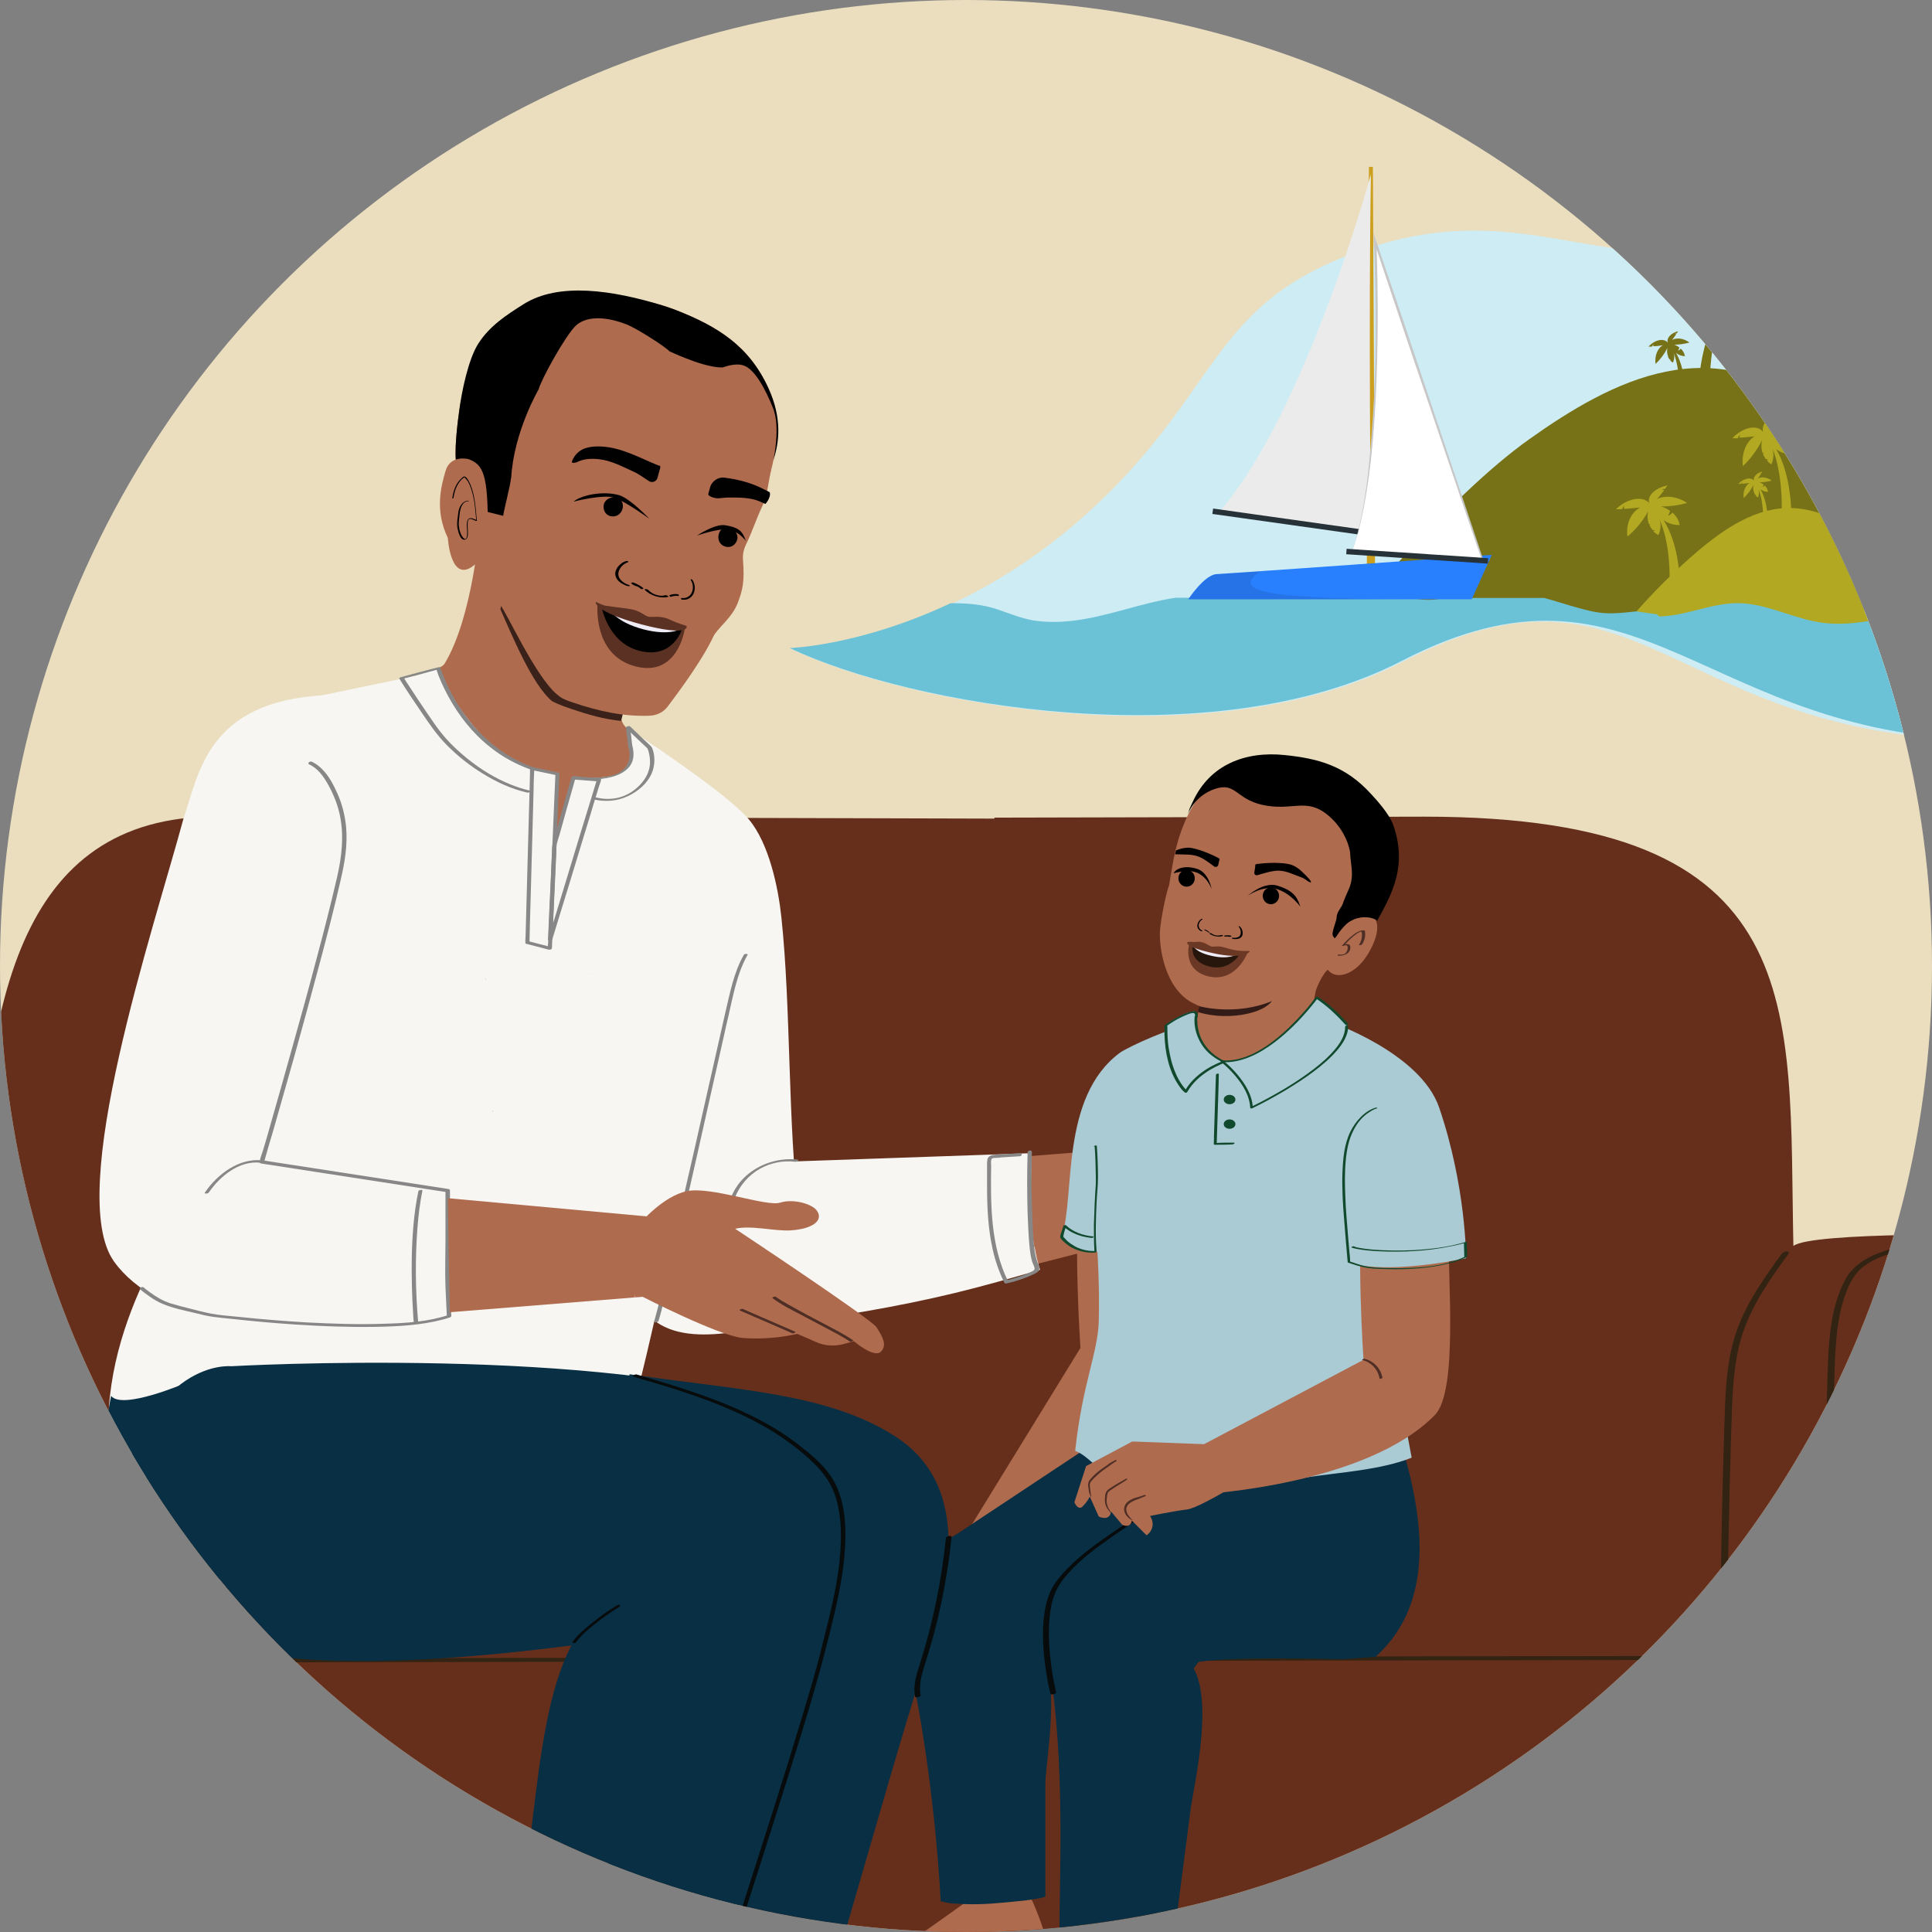 <?xml version="1.0" encoding="UTF-8"?>
<svg id="Layer_15" xmlns="http://www.w3.org/2000/svg" xmlns:xlink="http://www.w3.org/1999/xlink" version="1.1" viewBox="0 0 991 991">
  <rect x="0" y="0" width="991" height="991" fill="#808080" stroke="none"/>
  <!-- Generator: Adobe Illustrator 29.0.0, SVG Export Plug-In . SVG Version: 2.1.0 Build 186)  -->
  <defs>
    <style>
      .st0 {
        fill: none;
      }

      .st1 {
        fill: #26160c;
      }

      .st2 {
        fill: #010101;
      }

      .st3 {
        opacity: .1;
      }

      .st3, .st4 {
        isolation: isolate;
      }

      .st5 {
        fill: #331c17;
      }

      .st4 {
        opacity: .2;
      }

      .st6 {
        fill: #aacad4;
      }

      .st7 {
        fill: #eadebe;
      }

      .st8 {
        fill: #070b0c;
      }

      .st9 {
        fill: #ebebeb;
      }

      .st10 {
        fill: #5a3122;
      }

      .st11 {
        fill: #263238;
      }

      .st12 {
        fill: #6bc2d6;
      }

      .st13 {
        fill: #f0ecf6;
      }

      .st14 {
        fill: #662f1c;
      }

      .st15 {
        fill: #c7c7c7;
      }

      .st16 {
        fill: #777217;
      }

      .st17 {
        fill: #ceecf4;
      }

      .st18 {
        fill: #874d3e;
      }

      .st19 {
        fill: #6b3825;
      }

      .st20 {
        fill: #fff;
      }

      .st21 {
        fill: #082f43;
      }

      .st22 {
        fill: #868786;
      }

      .st23 {
        fill: #3b4c0e;
      }

      .st24 {
        fill: #745145;
      }

      .st25 {
        fill: #2980ff;
      }

      .st26 {
        fill: #ffc727;
      }

      .st27 {
        fill: #322312;
      }

      .st28 {
        fill: #b2a822;
      }

      .st29 {
        fill: #513834;
      }

      .st30 {
        fill: #3a221a;
      }

      .st31 {
        fill: #f8f6f2;
      }

      .st32 {
        fill: #825639;
      }

      .st33 {
        fill: #11492d;
      }

      .st34 {
        clip-path: url(#clippath);
      }

      .st35 {
        fill: #4163ae;
      }

      .st36 {
        fill: #af6b4e;
      }

      .st37 {
        fill: #4f2e25;
      }
    </style>
    <clipPath id="clippath">
      <circle class="st0" cx="495.5" cy="495.5" r="495.5"/>
    </clipPath>
  </defs>
  <g class="st34">
    <g>
      <polyline class="st7" points="1236 1160.1 1236 -19.4 -301.4 -19.4 -301.4 1160.1"/>
      <path class="st36" d="M246.1,269.7s-3.5,46.8-18.1,70.8c-2.4,3.9-26,9.7-26,9.7l4.5,8c3.9,6.9,53.8,115.3,60.3,119.9,32.4,22.6,41-63.8,62.2-82.1l-4.7-20.3s-5.9-3.2-5.8-8.5,14.8-43.7,14.8-43.7"/>
      <path class="st32" d="M239.5,287.5c0,.1,0,.2,0,.3,0-.1,0-.2,0-.3Z"/>
      <path class="st36" d="M290.6,356.8l30.8,6.1,16.1.2c1.5.4,12-13.7,13.5-15.4,4.8-5.4,10.3-13.7,13.9-19.9,3.9-6.7,10.6-10.6,13.7-19,2.3-6.1,3.4-10.6,2.5-21.7-.2-2.8.4-5.5,1.7-8.1,2.8-5.6,4.9-12.4,8.5-20,.3-.6,1.7-3.4,1.6-4.2,0,0,7.1-33.4,4-46.7-3.2-13.3-8.6-20.3-16.8-24.6-8.2-4.3-34.3-8.9-34.3-8.9l-34.3-13.6-33.8,7.7-24.1,33-8,43.1-4.6,39.2"/>
      <path class="st30" d="M307.8,353.6c-.3.1-15.9-5.8-16.2-5.9l-7.4-5.9s0,0,0,0c-.8.1-1.7,0-2.6-.6-4.8-3-8.6-7-12.2-11.4-3.2-3.9-5.5-14-9.5-17.2-1.9-1.5-1-2-2.5-3.8,0,.5-.7,3.3-.7,3.8,5.6,12.5,16.2,38.5,26.4,47,.8.4,3.2,1.8,10.1,4.1,9,3,16.1,5.1,25.4,6.1,1.7-6.5,3.1-14.2,4.8-20.7-3.3-.9-4.9,1-15.6,4.7h0Z"/>
      <path class="st2" d="M318.1,256.1c-1.7-1.5-4.2-1.2-5.8-.4-.4.2-1.4.7-2.1,1.9-.9,1.5-.7,3.5,0,4.9,1,1.9,3.2,2.7,5.2,2.3,2.7-.5,4.2-3.2,4.1-5.4,0-.4-.1-2.1-1.5-3.4"/>
      <path class="st2" d="M372.2,270.5c2.2-.5,4.3,1,5.2,2.4.2.3.8,1.3.9,2.7,0,1.8-1.1,3.5-2.4,4.3-1.8,1.1-4.1.8-5.7-.5-2.1-1.7-2.1-4.8-1-6.7.2-.4,1.1-1.8,2.9-2.2"/>
      <path class="st2" d="M357.7,274.6s9-6,14.2-5.2c7.6,1.2,9.1,3.5,10.7,8.1,0,0-3.8-5.3-9.3-5.9-5.2-.6-15.7,3.1-15.7,3.1h0Z"/>
      <path class="st2" d="M333.1,266.1s-9.8-10.4-15.5-12.1c-8.4-2.4-19.6,0-23.4,3.3,0,0,15.1-3.9,20.9-2,5.6,1.8,18,10.8,18,10.8h0Z"/>
      <path class="st2" d="M338.2,238.7c1,.8.3,1.6-.2,3.6-.2.6-.4,1.6-.7,2.7-.5,1.9-2.7,2.9-4.4,1.8-3-1.9-5.6-3.9-7.8-4.8-5.9-2.7-11.8-5.9-18.3-6.5-3.1-.3-5.9-.2-8.8.7-.9.3-3.6,1.8-4.6,1-.4-.4,1-2.6,1.1-2.8,2.9-4.5,7.6-5.5,13.1-5.4,11.1.3,20.2,5.8,30.5,9.9"/>
      <path class="st2" d="M394.7,252.4s-3-1.5-3-1.5c-6.4-3.3-13.1-5-20.1-5.9-3.5-.4-6.8,2-7.5,5.5,0,0,0,0,0,0-.1.7-1,2.7-.7,3.4,0,.1.2.2.3.3,1.2.9,2.8,1.3,4.3,1.4,1.9,0,3.7-.4,5.6-.4,5.4,0,11.1-.1,16.1,2,.4.2,2.5,1.1,2.9,1.3,2.2-2.4,2.8-5.4,2.1-6h0Z"/>
      <g>
        <path class="st2" d="M341,305.4c-2.8.7-6.5-.6-8.5-2.8-.5-.5-2.4-.6-1.7,0,2.7,2.9,8.1,4.5,11.7,3.6.4,0,.4-.4,0-.6-.4-.2-1-.4-1.4-.3"/>
        <path class="st2" d="M329.9,301.6c-1.5-1.2-3.2-2.1-5-2.8-.3,0-.6,0-.9,0-.2.1-.3.3-.1.5.7.7,1.8,1.2,2.8,1.5.3,0,.8.1,1-.1.2-.2,0-.5-.3-.5-.8-.2-1.6-.6-2.2-1.2-.3.2-.7.3-1,.5,1.6.6,3.2,1.4,4.5,2.5.3.2.7.2,1,.1.2,0,.5-.3.2-.5"/>
        <path class="st2" d="M322.5,300c-2.1-.6-4.4-2.2-5.1-4.2-1-2.9,1.5-6.4,4.7-7.4.3-.1.2-.4,0-.5-.4-.2-.9-.2-1.2,0-2.7.8-5.1,3.6-5.3,6-.2,2.3,1.4,4.4,3.9,5.7.7.4,1.5.7,2.3,1,.3,0,.9.1,1.2,0s0-.4-.3-.5"/>
        <path class="st2" d="M345.3,305.3c0-.3.2-.4.4-.4.6.2,1.2.1,1.8-.1.1.3.3.6.4.9-1.2-.2-2.5,0-3.7.4-.2,0-.5,0-.7-.3-.1-.2-.2-.5,0-.6"/>
        <path class="st2" d="M343.6,305.2c1.4-.5,2.8-.6,4.1-.4.2,0,.4.2.5.4,0,.2,0,.4-.1.5"/>
        <path class="st2" d="M349.7,306.7c1.4.3,3.3-.2,4.5-1.7,1.7-2.2,1.5-5.5.1-7.5-.1-.2,0-.4.2-.4.3,0,.5.2.7.4,1.2,1.8,1.6,4.3.7,6.6-.8,2.1-2.5,3.3-4.4,3.5-.5,0-1.1,0-1.6,0-.2,0-.6-.2-.6-.5,0-.3.2-.4.4-.3"/>
      </g>
      <path class="st10" d="M330.8,317.9c-9.4-2.5-24.3-7.5-24.3-7.5,0,0-2.4,25.7,19.4,31.4,21.8,5.7,25.3-19,25.3-19,0,0-11-2.3-20.4-4.8h0Z"/>
      <path class="st2" d="M330.9,317.9c-4.5-1.2-22.3-6.6-22.3-6.6,0,0,3.1,18.3,19.3,22.5,17.5,4.6,22.1-11.5,22.1-11.5l-19.1-4.4h0Z"/>
      <path class="st13" d="M330.9,318.6c-4.5-1.2-17.9-5.5-17.9-5.5,0,0,3.6,6.2,17,9.7,13.4,3.5,18.9-.1,18.9-.1l-18-4.1h0Z"/>
      <path class="st10" d="M352.2,321.1c-.4-.2-1.2-.4-3.3-1.1-3.5-1.2-4.4-1.9-6.9-2.8-4.3-1.5-7.6-.4-9.5-.9-1.9-.5-4.2-3-8.8-3.8-2.6-.5-9.3-1.2-13-1.8-2.2-.4-4.5-1.9-5-1.9s-.7,5.1,23.4,11.5c24.1,6.3,23.5,1.2,23,.9Z"/>
      <path class="st36" d="M262.1,245.3c-.2,3.3-3.6,16.1-4,19.3l-16.8-4.2c-2.5-12.2-5.7-17.9-6.9-21.3-1.9-5.3.4-23.3,1.2-28.8,1.2-9.3,7-20.3,12.3-28.4,5.8-8.9,11.6-13.7,20.5-19.3,18.1-11.4,46-13.8,71.2-6,2.4.7,4.8,1.6,7,2.4,21.5,8.4,37.6,18.4,47.5,40,7.2,15.6,5,28,.3,47.1,3.6-18.4,1-34.5.8-35.1-3.3-13.8-10.2-19.2-15.5-21.2-4.6-1.8-8.5-1.4-9.2-1.3-5.7,0-13.4-2.6-18.9-4.8-4.1-1.6-7.3-3.1-8.2-3.5-2.4-2.6-6.4-5.1-11.5-7.1-11.8-4.6-30.1-6.6-35-2.2-5.4,5-19.5,23.9-20.6,28.8,0,0-12.8,21.8-14.1,45.6h0Z"/>
      <path class="st36" d="M336.1,354.7c-.2,0-.4-.2-.5-.4-2.7-2.9-2.7-4.2-4.2-5-.4-.2-.5-.4-1.6-.8-4.4-1.7-7.1-2.9-21.3,1.9-.3.1-15.9-5.8-16.2-5.9l-7.4-5.9c-1.2-1.2-26-34.9-26-34.9-.3-1-4.4-8.6-4.4-9.5,0,0-.2-.1-.3-.2,0,0-.1,0-.2-.1,0,0,0,.1,0,.2-.1.3-.2.7-.3,1.1-.3,1.6,2.7-8.5,2.8-6.9.2,2.5,0,5.7,0,8.1,0,.9-.1,12.9,0,13.8,3,3.1,17.9,36.5,29.2,46,.8.4,1.4,2,8.3,4.2,12.9,4.3,25.6,7.3,39.5,6.7,3.6-.2,6.9-1.9,9-4.7,6-8,19.4-25.9,24.7-38.8-5.5,6.9-17,21.7-25,31.7-.2.3-5.3-.6-5.8-.6"/>
      <path d="M262.1,245.3c-.2,3.3-3.6,16.1-4,19.3l-16.8-4.2c-2.5-12.2-5.7-17.9-6.9-21.3-1.9-5.3.4-23.3,1.2-28.8,1.2-9.3,4.6-26.2,9.9-34.3,5.8-8.9,14.2-14.4,23.1-20,18.1-11.4,45.8-7.1,71,.6,2.4.7,4.8,1.6,7,2.4,21.5,8.4,37.6,18.4,47.5,40,7.2,15.6,5.6,28,2.6,37,3.6-18.4.1-25.7,0-26.2-4.3-10.9-9.6-20.1-14.9-22.2-4.6-1.8-10.5.8-11.3.9-5.7,0-13.4-2.6-18.9-4.8-4.1-1.6-7.3-3.1-8.2-3.5-2.4-2.6-16.9-11.8-22-13.8-11.8-4.6-21-3.9-25.9.5-5.4,5-18,27.9-19.2,32.8,0,0-12.8,21.8-14.1,45.6h0Z"/>
      <path class="st36" d="M243.9,289.3c-12.8,11.4-14.2-13.4-14.2-13.4-6.7-13.9-3.6-26.2-1.1-34.5s11.7-5.9,11.7-5.9c7.6,2.8,10.1,7.9,9.9,36"/>
      <path class="st2" d="M240.3,256.8c-2.8.1-4.3,2.4-5,4.9-.2.9-.3,1.8-.4,2.7-.3,2.1-.6,4-.3,6.1.2,1.5,1.5,7.4,4.2,6.2,1.8-.8,1.1-4.6,1.1-6.1,0-1.2-.2-3.1.5-4.1.7-.9,2.8.3,3.7.7.1,0,.6,0,.5-.2-.4-4.3-.7-8.6-1.6-12.9-.6-2.5-1.3-5.1-2.6-7.4-.4-.7-1.1-1.9-1.9-2.2-.6-.3-1.1.2-1.5.6-3.1,2.6-4.5,6.6-5,10.5,0,.1.6,0,.6-.1.5-3.6,1.7-7.1,4.3-9.7.1-.1,1.5-1.1,1.5-1.2,0,0-.4,0-.4.1,0,0,.2.1.2.1.7.8,1.4,1.4,1.9,2.3,1.2,2.1,1.9,4.6,2.5,6.9,1,4.3,1.3,8.7,1.7,13.1l.5-.2c-1.2-.4-3.2-1.7-4.4-.8-1.4,1.2-.9,4.5-.8,6.1,0,1.1.1,2.5-.3,3.6-.6,1.7-2.1-.3-2.5-1.1-1-1.8-1.4-3.9-1.5-5.9,0-1.6.3-3.1.4-4.7.3-2.7,1.1-6.9,4.5-7,.2,0,.6-.3.2-.2h0Z"/>
      <path class="st14" d="M1116.9,852.7l-1.3-.5-2.3-93.4c-3.5-70.5-22.5-121.7-63.1-125.6-27.6,0-121-1.3-130.3,5.9-2.6-122.5,10.7-220.2-189.3-220.2l-220.5.5c-2.4,54.1-8.8,107.9-16.7,161.4-10,67.1,9.6,133.8-.7,200.9-5.1,33.7,39.2,67.7,34.9,101.5-4.4,34.5-8.9,68.9-13.3,103.4-6.6,52.4-13,104.9-18.5,157.5h629.5v-109.2c15.7-5.1,26.6-22.1,26.7-41.5v-77.9c0-29.9-12.7-49.3-35.1-62.8h0Z"/>
      <path class="st14" d="M582.4,1144.1c.6-15.3,1.2-30.7,1.7-46.1,1.1-35.3,9.6-70.6,9.6-106l-8.2-571.9-474.5-1.3c-102.7,0-119.8,97.7-122.4,220.2-9.3-7.2-102.7-5.9-130.3-5.9-40.6,4-59.6,55.1-63.1,125.6l-2.4,93.4-1.3.5c-22.4,13.5-35,32.9-35.1,62.8v77.9c0,19.4,11,36.3,26.6,41.4v109.2h799.4Z"/>
      <path class="st36" d="M554.2,609.1c-3.9,24.8,0,82.3,0,82.3l-56.2,91.4,9.3,20.8s48.6-48.2,83.4-83.9c11.9-12.2,6.7-68.5,6.9-99.1-13.8-5.3-28.9-10.6-43.4-11.5h0Z"/>
      <path class="st36" d="M607.5,642.7l4.1-1s41.1,12.9,53.9,12.1c9.2-.9,18.5-3.2,27.4-6.8l10.5,2.6c4.8,1.2,10.1.5,14.9-1.9l3.7-1.9s11.9,7,14.7,3c2.8-4.1-.9-8-4.4-11.9-3.5-3.8-80-37.4-80-37.4,7.4-3.3,20.6-2.2,28.3-4.1,11.8-2.9,15.8-8.5,11-12.5-3-2.5-12.5-3.9-18.9-.5-6.5,3.3-36.4-2.4-48.1,2.3-11.7,4.7-20.8,20.4-20.8,20.4-6,3.3-3.3,1.6-3.3,1.6l7.1,36.2h0Z"/>
      <polygon class="st36" points="505.5 594.8 610.6 586.5 608.5 628.7 516.4 652.3 505.5 594.8"/>
      <path class="st36" d="M352,563.8l6-7.1c-5.6,3.2-16.9,4.3-17,4.2-.2-.3-2.1-3-2.2-3-19.9,11.9-40.9,33.8-33.2,58.2,9.4,16.4,23.6,21.4,56.4,7.7,2.5-1,28.4-14.5,35.1-18.9-5.3-17.6-37.9-24.2-45.2-41.1h0Z"/>
      <path class="st36" d="M345.4,453.7c-11-.9-12.9,16.1-23.9,15.5-7.6-.4-15.1-.7-22.7-.5-3.4.1-6.8.6-10.1,1.2,0,.7,0,1.4,0,2.1,1.3,27,5.2,36,8.9,62.8,2.4,17.7,1.6,35.8,5.5,53.3,2,8.9,5.2,17.5,10.5,25.1,6.3,9.1,14.8,11.6,25.6,12.4,3,.2,26.2-50.4,25.1-56-6.7-35.3-16.1-94.1-18.8-115.9h0Z"/>
      <path class="st37" d="M362.5,559.8c-6.6,2.3-12.8,5.5-18.1,10-3.9,3.3-7.1,7.3-9.8,11.7-1.2,2-2.3,4.1-3.4,6.2-.4.7,1.1.8,1.4.2,1.9-3.8,3.9-7.5,6.5-10.8,3.4-4.4,7.6-8.1,12.4-11,3.6-2.2,7.4-3.9,11.3-5.3.9-.3.6-1.3-.3-1h0Z"/>
      <path class="st27" d="M-209.2,853.2c11.5,0,23.1,0,34.6,0,31.1,0,62.2-.1,93.3-.2,46.3,0,92.6-.2,138.9-.2,56.1,0,112.2-.2,168.3-.3,61.9-.1,123.7-.2,185.6-.3,62-.1,124-.2,186.1-.3,58.2-.1,116.4-.2,174.7-.3,48.9,0,97.7-.2,146.6-.3,35.4,0,70.8-.1,106.2-.2,16.7,0,33.3,0,50,0h2.2c1.3,0,3.7-2,1.3-2-11.5,0-23.1,0-34.6,0l-93.3.2c-46.3,0-92.6.2-138.9.2-56.1,0-112.2.2-168.3.3-61.9.1-123.7.2-185.6.3-62,.1-124,.2-186,.3-58.2.1-116.4.2-174.7.3l-146.6.3-106.2.2c-16.6,0-33.3,0-50,0h-2.2c-1.3,0-3.7,2-1.3,2h0Z"/>
      <path class="st27" d="M1000.9,637.4c-12.4-.5-25.4.8-37.1,5.3-5.3,2-10.5,5-14.3,9.3-2.1,2.4-3.5,5.2-4.8,8.1-1.6,3.6-2.8,7.3-3.8,11.2-2.7,11.2-3.1,22.8-3.5,34.3,0,3.5-.2,7-.3,10.6-.2,6.8-.4,13.6-.6,20.4-.2,8.7-.5,17.4-.7,26.1-.3,9.3-.5,18.6-.8,28-.2,8.6-.5,17.2-.7,25.8-.2,6.6-.4,13.2-.5,19.8,0,3.3-.2,6.5-.3,9.8,0,.2,0,.3,0,.4,0,1.6,3.5,1,3.5-.4,0-2.2.1-4.4.2-6.6l.5-17.4c.2-8.1.5-16.2.7-24.3.2-9.2.5-18.3.8-27.5.2-8.9.5-17.8.7-26.7.2-7.4.4-14.8.6-22.2.1-4.7.3-9.3.4-14,.2-6.7.4-13.4,1-20,.7-7.9,1.9-15.8,4.6-23.3,2.1-5.9,4.9-11.3,10.1-15,4.7-3.4,10.3-5.4,15.9-6.8,6.1-1.5,12.4-2.2,18.7-2.5,2.8-.1,5.6-.1,8.3,0,.8,0,1.9-.2,2.3-1s-.3-1.2-1-1.2h0Z"/>
      <path class="st27" d="M735.6,642.5c-9.3,13-18.8,26.2-23.8,41.6-4.9,15-5.1,31.1-5.7,46.7-.4,12-.7,23.9-1,35.9-.3,13.6-.6,27.2-.8,40.8-.2,11.9-.4,23.8-.7,35.7,0,1.2,0,2.4,0,3.6,0,.6,3.5.1,3.5-.9.2-11.4.5-22.8.7-34.2.3-13.5.5-27,.8-40.5.3-12.4.6-24.7,1-37.1.5-14.9.6-30.1,4.1-44.7,3.9-15.8,12.7-29.5,22-42.6,1.2-1.6,2.3-3.2,3.5-4.8.4-.5-1.3-.4-1.4-.4-.7.1-1.6.4-2,1h0Z"/>
      <path class="st29" d="M570.4,736.2c0,0-.1,0-.2,0v-.5c0,.1.1.3.2.4Z"/>
      <path class="st21" d="M628.8,802l-6.4-92.9-59.6,16.1,1.5,75.1c21.5.2,43,1.1,64.4,1.7h0Z"/>
      <path class="st21" d="M567.9,735.8l-79.5,52.7c16.8,1.6,31.9,21.4,36.6,31.1,5.3,10.8,4.8,20.5,7.5,31l101.1-8.2c-10.5-19-55-87.8-65.7-106.6h0Z"/>
      <path class="st21" d="M617.1,810.5c20.8-.2,41.6-.7,62.4-.2,11.3.3,22.4,1.5,33.5,3l5.6-32.7c2.5-17,2.6-34.3.3-51.3l-2.7-20.3-117.6,2.9,17.6,61.2.8,37.3h0Z"/>
      <path class="st21" d="M705.6,849.8c32.6-29.1,22.9-76.2,13.6-107.8-5.6-19.1-66.7,33.6-76.8,16.4l-62.4,38.1-9.5,7.5c.7,2.5-15.4,1.1-14.6,3.6,2.4,7.9-1.7,18.7,5.9,15.6,13.5-5.5,34.4,10.3,39.7,16.7,12.2,14.7,7.7,3.1,9.5,13.7,7.2-4.4,77.2-2.5,77.2-2.5l17.5-1.2h0Z"/>
      <path class="st29" d="M596.4,631.9c0,0,0,.2.2.2.2-.2.3-.3.5-.5-.2,0-.4.2-.6.3Z"/>
      <path class="st36" d="M584.2,976.8c.3,3.8-1.5,14.2,5.7,29.9,1.5,3.4,4.7,12.2.3,14.7-7.7,4.4-18.3,2.4-22,3-7.9,1.3-14.4,1.2-21.9,3.1-7.6,1.9-9.1,2.3-17.8,2.6-1.2,0-2.5,0-3.6-.4-.8-.3-1.4-.7-2.1-1-2.7-1-5.5.2-8.4,0-1.3-.2-2.5-.6-3.7-.9-3.2-.9-6.7-1.3-10-1.9s-6.8-1.4-9.4-3.2c-2.6-1.7-4-4.5-2.4-6.3,2.4-2.8,6.5-1,10.5-1.3,3.9-.2,5.3-.7,8.6-1.8,8.4-3,9.6-3.6,16.8-5.9,5.5-1.8,20.5-9.7,27.9-13.9l.9-16.6"/>
      <path class="st36" d="M528.9,973.9c2,3.7,7.4,17.5,7.5,21.5.2,5.2.7,7.4-4.7,9.7-4.6,2-18.4.2-23.8.6-7.1.5-16.5,2.9-23.6,3.3-6.1.4-25.3,1.2-31,2.6-8.9,2.2-14.8,1.8-19.2,1.1-1.2-.2-1.9,0-2.6-.7-1.8-1.6-2.1-3.5.5-5.2,3.4-2.2,8.6-.2,11.6-2.7.5-.5,1-.9,1.7-1.3,1.3-.7,3-.7,4.7-.9,8.1-.8,6.8-3.4,16.9-6.6,3-.9,29.9-21,32.6-22.3l1.3-8.8,28.8,4.8-.6,4.9h0Z"/>
      <path class="st29" d="M566.7,651c0,0,0,.2.2.2.2-.2.3-.4.5-.5-.2,0-.4.2-.7.3h0Z"/>
      <path class="st36" d="M617.4,525.5c1.8,0,2.7,0,4.4,0,7.3-.2,14.8-.5,22-1.5,11.1-1.5,20.4-7.4,29.8-12.9-.6,6.9-.5,15.4,1.8,20.3l-.4,2c-17,23-27,36.2-77.2,17.6l18.6-24.9,1-.6h0Z"/>
      <path class="st36" d="M599.7,453.9c.5-3.1,1.1-6.8,1.9-11.1.2-1.3.5-2.5.7-3.7.2-.6.3-1.2.4-1.9,4.9-21.1,14.1-30.9,14.1-30.9,11.7-12.3,29.1-17.4,45.6-13.5,19.5,4.3,34.9,19.7,41.7,33.5,3.4,6.8,4.2,14.7,2.2,22.1-1.7,6.3-6.8,11.5-9.8,18,6.9,1,13.1,4.8,8.2,17-6.9,16.7-19.2,19.9-23.5,14.1-1.3,0-5.3,7.2-6.3,10.8,0,.3-3.8,19.4-3.8,19.7-10.3,4.5-28.8,2.5-40.3,2.9-7.2.3-11.2-.7-18.3-1.3-1.7-.1,3-5.8,1.3-6l1.5-7.6c-.5-.1-.9-.2-3-1.3-15-7.2-17.9-29.4-17.3-37.5.6-6.9,3.2-19.5,4.8-23.4h0Z"/>
      <path class="st5" d="M615.1,516.1s18.4,5.2,37.3-2.6c0,0-3.1,5.2-15.9,7.1s-22-1.5-22-1.5l.6-3h0Z"/>
      <ellipse cx="608.9" cy="450.1" rx="4.2" ry="4.3" transform="translate(-19.3 27.4) rotate(-2.5)"/>
      <path d="M604.7,445.6c2.2-.9,5.1-1.2,9.1,0,6.3,1.8,7.7,10.5,7.7,10.5,0,0-2.2-6.9-8.5-8.8-3-1-8.4-.1-11,.6.2-.6,1.3-1.7,2.6-2.3h0Z"/>
      <path class="st37" d="M698.7,484.4c1.1-1.8,1.8-4,1.5-6.1,0-.5,0-1-.6-1.1-1.9-.1-3.9,1.1-5.3,2.2-2.2,1.6-4.1,3.6-5.9,5.6-.3.4,1,.1,1.1,0,.1,0,0,0,0,0,.1,0,.2,0,.3-.1.3,0,.6,0,.9,0,.7.4.7,1.4.5,2-.1.7-.5,1.5-1,2-.8.8-1.9.8-3,.7-.3,0-.8,0-1,.3-.2.2-.2.3,0,.3,2.6.2,6-.7,6.4-3.6.2-1,0-2.1-1.2-2.3-.9-.2-2,.1-2.9.5h1.1c1.5-1.7,3.1-3.3,4.9-4.8,1-.8,2-1.5,3.1-2,0,0,.4-.1.3-.1,0,0,.3,0,.2,0,.2,0,0,0,.2,0,.2,0-.1,0,.1,0,0,0,0,0,0,0,0,.1,0-.2,0,0,0,.2,0,.4.1.5.4,2.2-.3,4.4-1.4,6.3-.1.2.5.1.6.1.3,0,.7-.1.8-.4h0Z"/>
      <ellipse cx="652.2" cy="459" rx="4.2" ry="4.3" transform="translate(-19.7 29.4) rotate(-2.5)"/>
      <path d="M640,459.5s7.9-7.2,14.9-5.3c9.8,2.8,10.8,7.3,12.1,10.9,0,0-5-7.2-12.6-9.2-7-1.8-14.4,3.6-14.4,3.6h0Z"/>
      <path d="M643.9,443.5c0-.2.6-.1.6-.3,9.2-1.2,15.9-.4,18.2.5,1.8.7,3.5,1.8,5,3.3,0,0,4.3,3.9,4.7,5.2.4,1.4-2.8-1.1-2.8-1.1-.7-.4-1.2-.8-1.9-1-4-1.4-7.8-3.5-12.1-3.5-3.1,0-7.2,1.3-10.6,2.3-.9.3-1.8-.5-1.6-1.4.2-1.4.5-2.7.5-4.1h0Z"/>
      <path d="M625.2,440.2c-7.3-3.8-13.2-5.3-15.4-5.4-1.7,0-3.5.3-5.2.9,0,0-.6.2-1.4.5-.1.7-.3,1.3-.5,2,.3,0,.6,0,.9,0,3.8.2,7.6-.2,11.2,1.2,2.5.9,5.4,3.1,7.9,5,.8.6,2,.2,2.2-.8.2-1,.4-1.9.7-2.9,0-.1-.4-.3-.4-.4h0Z"/>
      <path d="M685,480.9c0-.1.4-.5.5-.6,1.4-2.3,4.6-6.4,7-7.7,1.1-.6,2.4-1.3,3.7-1.6,1.3-.3,2.7-.6,4-.5,1.9,0,3.7.3,5.4,1.2.3.2.5.4.8.6,7.8-14.1,15.5-28.2,8.3-49-2.1-6-9.2-13.6-11.4-16-13.2-14.5-26.9-18.2-44.3-20-20.2-2.1-38.5,4.9-47.2,24-2.1,4.6-1.2,2.2-2.5,6.4,0,0,3-9.3,13.8-13,10.7-3.7,10.7,5,24.2,8.1,15.6,3.5,22.5-3.9,33.7,5.2,10.2,8.4,11.5,19.1,11.5,19.1.3,7.2,2.5,12.4-1,19.8-.8,1.8-1.6,3.6-2.3,5.4-.8,3.4-3.5,4.9-3.6,8.4,0,1.7-3,8.2-1.8,9.5,1.3,1.4-.4,1,1.4.8h0Z"/>
      <g>
        <path d="M621.4,478.8c1.2,1,3.4,1.4,5,.8.4-.1,1.3.3.8.5-2.1.7-5.2.1-6.8-1.2-.2-.1,0-.3.2-.3.2,0,.6,0,.8.2"/>
        <path d="M628,479.9c1-.2,2.2-.2,3.2,0,.2,0,.3.1.4.3,0,.1,0,.2,0,.2-.5.2-1.2.1-1.8,0-.2,0-.4-.1-.5-.3,0-.2.1-.2.3-.2.5.1,1,.1,1.4,0,.1.2.2.3.4.5-1-.1-2-.1-2.9,0-.2,0-.4,0-.5-.2,0,0-.2-.3,0-.3"/>
        <path d="M632.1,481c1.2.2,2.8,0,3.6-.7,1.2-1.2.9-3.7-.4-5-.1-.1,0-.2.2-.2s.5.1.6.3c1.2,1.1,1.6,3.2,1.1,4.5-.5,1.2-1.8,1.8-3.4,1.8-.5,0-.9,0-1.4-.1-.2,0-.5-.2-.6-.3,0-.2.1-.2.3-.2"/>
        <path d="M619.3,477.7c0-.1,0-.2,0-.3-.3,0-.7-.2-.9-.5-.1.1-.3.2-.4.3.7.2,1.3.6,1.8,1.1,0,.1.3,0,.4,0,0,0,.2-.2.1-.3"/>
        <path d="M620.2,478.1c-.6-.6-1.3-1-2-1.3-.1,0-.3,0-.4,0,0,0-.1.2,0,.2"/>
        <path d="M616.7,477.3c-.8-.2-1.6-1-1.8-2-.3-1.5.7-3.1,1.9-3.7.1,0,0-.2,0-.3-.1,0-.3,0-.5,0-1,.6-1.9,1.7-2.1,3.1-.2,1.3.4,2.3,1.3,2.9.3.2.5.3.8.4.1,0,.3,0,.4-.1,0-.1,0-.2-.1-.2"/>
      </g>
      <path class="st6" d="M562.9,642s1.2,17.7.7,35.8c-.5,16.4-8.3,31.4-12.1,66.4,6.3,2.3,10.9,9.4,17.2,11.7,7.3,2.6,15.2,3.4,22.8,4,7.1.5,14.2.7,21.4.7,6.5,0,13.1.2,19.6.2,12.6-.1,25.2-1.1,37.6-3,16.5-2.5,38.4-3.8,54-10.1-7.9-42.2-18.4-98.1-18.7-99.2-.7-2.6,0-12.3-4-32.6,0,0,27.9-5.6,34.9-10.1,0,0,5.7-48-33.4-67.7-16-8.1-18.3-10.5-32.2-14.6,0,0-17.8,23.5-46,20.6-28.2-2.9-13.9-18.6-13.9-18.6-7.2.3-32.2,11.4-36.5,14.6-30.8,23-22.7,73.6-29.7,94.2,6,9.1,18.1,7.8,18.1,7.8h0Z"/>
      <path class="st33" d="M561.5,588.1c.4,5,.5,10.1.6,15.1,0,1.4,0,2.6,0,4-.5,7-.8,14.1-1,21.1,0,4.7,0,9.3.3,14l.8-.6c-.7,0-2.3,0-3.3-.1-2.6-.3-5.2-1-7.5-2.3-1.4-.8-2.8-1.7-4-2.8-.6-.6-1.1-1.2-1.7-1.8-.4-.5-.3-.3-.2-.9.2-1.7,1-3.5,1.4-5.2l-1.4.4c3.8,3.7,9.4,5.5,14.5,6,.6,0,1.5-.7.6-.8-4.8-.4-10.2-2.2-13.8-5.7-.3-.3-1.3,0-1.4.4-.2.8-.4,1.6-.7,2.3-.3,1-.8,2.1-.9,3.1s1.6,2.4,2.3,3c1.2,1.1,2.6,2.1,4,2.8,3.5,1.8,7.7,2.7,11.6,2.4.3,0,.8-.2.8-.6-.7-8.5-.4-17,0-25.5.2-4.1.7-8.2.7-12.3,0-5.4-.2-10.9-.6-16.3,0-.5-1.5-.2-1.5.4h0Z"/>
      <g>
        <path class="st6" d="M613.5,521.4s-1.9,15.8,14.4,23.1c0,0-13.9,4.8-19.5,15.2,0,0-10.8-8.8-10.3-34.1,0,0,7.3-5.5,13.8-6.8,2.3-.5,1.6,2.6,1.6,2.6h0Z"/>
        <path class="st33" d="M612.8,521.5c-.7,6.2,1.9,13,6.1,17.5,2.4,2.5,5.3,4.5,8.4,5.9l.5-.8c-7.9,2.8-16,8.2-20.1,15.6l1.2-.3c0,0,0,0,0,0,0-.2-.3-.3-.5-.4-.5-.5-1-1.1-1.4-1.6-1.7-2.2-3.1-4.7-4.1-7.2-1.8-4.2-2.8-8.6-3.5-13-.4-3-.6-6-.6-9.1,0-.4,0-.9,0-1.3,0,.6,0-1-.2-.6,0,0,.3-.2.3-.2.5-.5,1.2-.8,1.7-1.2,2.4-1.6,5-3,7.7-4.1.8-.3,3.9-1.8,4.5-.7.3.5.2,1.3,0,1.8-.2.7,1.3.5,1.5-.1.3-1.2.1-2.8-1.3-3-1.2-.2-2.7.4-3.9.8-1.5.5-3,1.1-4.4,1.9-2.2,1.1-4.2,2.3-6.2,3.7-.3.2-.8.4-1,.8-.3.5-.2,1.5-.2,2,0,.9,0,1.9,0,2.8.3,9.1,2.2,18.7,7.5,26.3.8,1.2,1.8,2.5,3,3.4.3.3,1.1,0,1.2-.3,2.7-4.8,7-8.5,11.6-11.3,1.7-1,3.4-1.9,5.2-2.7.5-.2,1.1-.5,1.6-.7.2,0,.7-.3.5-.2.2,0,1-.6.5-.8-5-2.3-9.4-6-11.9-11-1.5-3-2.3-6.4-2.4-9.8,0-.7,0-1.3,0-2s-1.4-.5-1.5.1h0Z"/>
      </g>
      <g>
        <polyline class="st6" points="624.4 551.2 623.3 586.7 632.5 586.6"/>
        <path class="st33" d="M623.7,551.2c-.3,10.4-.7,20.8-1,31.2,0,1.5,0,2.9-.1,4.4,0,.2.2.4.5.4,3,0,6.1,0,9.2-.2.6,0,1.5-.9.5-.9-3,0-6.1,0-9.2.2l.5.4c.3-10.4.7-20.8,1-31.2,0-1.5,0-2.9.1-4.4,0-.7-1.4-.4-1.5.2h0Z"/>
      </g>
      <ellipse class="st33" cx="630.7" cy="564" rx="3" ry="2.4"/>
      <ellipse class="st33" cx="630.7" cy="576.6" rx="3" ry="2.4"/>
      <path class="st36" d="M699.4,615.2c-3.9,24.8,0,82.3,0,82.3l-90.7,48,9.3,20.8s83.2-4.8,118-40.5c11.9-12.2,6.7-68.5,6.9-99.1-13.8-5.3-28.9-10.6-43.4-11.5h0Z"/>
      <path class="st37" d="M698.8,697.6c4.5,1.1,8.1,4.9,8.8,9.5,0,.4,1.5,0,1.5-.4-.8-4.7-4.5-8.6-9.1-9.7-.3,0-.7,0-1,.2-.1,0-.5.4-.2.5h0Z"/>
      <path class="st6" d="M681.7,523.9s46.8,15.9,56.5,44.2c13.9,40.7,13.8,77.3,13.8,77.3,0,0-43.2,9.5-62.8,1.3-18.5-7.7-8.7-108.4-8.7-108.4"/>
      <path class="st33" d="M705.8,568.1c-5.9,1.7-10.6,7.2-13.2,12.5-3.1,6.4-3.7,13.6-4,20.7-.3,8.2.2,16.5.9,24.7.6,7.2,1.1,14.4,1.8,21.6,0,0,0,0,.1,0,3.4,1.2,6.8,2.3,10.4,2.8s7.2.5,10.8.6c8.7.2,17.5-.3,26-1.9,4.7-.9,9.4-2.2,13.7-4.3.1,0,.3-.1.3-.3,0-2.5-.2-4.9-.2-7.4,0-.2-.7,0-.8,0-6.9,2.1-14.2,3.2-21.4,3.8-6.9.6-13.8.7-20.7.4-3.9-.2-7.8-.4-11.6-1.1-1.1-.2-2.5-.4-3.4-.9-.4-.2-1.5.4-1.4.5.8.4,1.9.6,2.8.8,3.6.7,7.3,1,10.9,1.2,12.5.6,25,0,37.2-2.5,2.6-.5,5.2-1.1,7.7-1.8h-.8c0,2.4.2,4.9.2,7.4l.3-.3c-10,4.8-21.7,5.7-32.6,5.9-4.3,0-8.5,0-12.8-.3-3.5-.2-6.9-.8-10.2-2-.5-.2-1-.3-1.4-.5l-1.3-.4c-.2,0-.6-.3-.5-.1-.2-.3,0-1-.1-1.3,0-1.1-.2-2.2-.3-3.3-.3-3.2-.5-6.3-.8-9.5-.5-6.3-1.1-12.6-1.3-18.8-.3-6.3-.4-12.7.2-19.1.5-5.4,1.5-10.8,4.1-15.7,1.8-3.5,4.3-6.6,7.6-8.8.9-.6,1.9-1.2,2.9-1.7.3-.1.5-.2.8-.3.2,0,.2,0,.2,0,.8-.2.7-.7-.1-.5h0Z"/>
      <g>
        <path class="st6" d="M690.9,525.4s-8.6-9.4-15.4-13.7c0,0-24.7,34.5-48.6,32.7,0,0,14.6,11.3,15.1,23.8,0,0,49.4-23.7,48.8-41.7"/>
        <path class="st33" d="M691.5,525.1c-4.6-5-9.7-10.1-15.5-13.8-.4-.2-1,0-1.2.3-2.8,4-6.1,7.6-9.4,11.2-6.6,6.9-14,13.5-22.7,17.7-4.8,2.3-10.2,3.8-15.6,3.4-.4,0-1.4.4-.8.8,2.7,2.1,5.1,4.5,7.3,7.1,3.9,4.6,7.4,10.2,7.7,16.5,0,.4.8.2,1,.2,5.8-2.8,11.4-5.9,17-9.2,4.9-3,9.8-6.1,14.3-9.5,4.4-3.3,8.6-6.8,12.2-11,2.9-3.4,5.8-7.7,5.7-12.4,0-.7-1.5-.4-1.5.2,0,4.1-2.2,7.9-4.7,11-3.3,4.1-7.4,7.7-11.6,10.9-8.1,6.2-17,11.5-26.1,16.3-2,1-4,2.1-6,3l1,.2c-.3-6.3-3.9-12-7.8-16.7-2.2-2.6-4.7-5.2-7.5-7.3l-.8.8c10,.7,19.5-4.3,27.2-10.1,7-5.3,13.3-11.7,18.9-18.5,1.2-1.5,2.4-2.9,3.5-4.4l-1.2.3c5.7,3.7,10.8,8.6,15.3,13.6.4.4,1.8-.1,1.3-.6h0Z"/>
      </g>
      <path class="st21" d="M489.9,976.4c8.3.7,16.9.3,25.1-.5,5.1-.5,16-1.3,21.2-3v-58.6c.7-14.7,8.1-53.8-3.3-69.8l33.9-54.4-76.1-3.2s-34.3,18.6-23.1,71.4c9.6,45,13.9,95.8,14.9,116.9,2.4.7,5,1.1,7.4,1.3h0Z"/>
      <path class="st21" d="M543.5,989.5c3,2.3,11.2,3.5,16.8,4,10.9,1,21.8,1.9,32.6.2,1.3-.2,8.1-.5,9.4-.7l8.6-66.4c2.4-14.6,11-53.4,1.4-70.8l37.8-50.5-92.1-6.2s-24.6,20.2-18.5,63.8c7,50,3.6,109.1,4,126.7h0Z"/>
      <path class="st8" d="M541.7,868c-1-4.1-1.7-8.3-2.3-12.5-1.2-8.6-1.9-17.3-1-26,.4-4.2,1.2-8.4,2.8-12.3,1.6-4,4.3-7.5,7.2-10.7,6.5-7.2,14.5-13,22.5-18.6,3.9-2.7,7.8-5.3,11.7-7.9,2.4-1.7,5-3.3,7-5.5.5-.5-.4-.8-.8-.8-.7,0-1.5.3-1.9.8-1.5,1.7-3.9,3.2-5.9,4.6-3.4,2.4-6.9,4.6-10.3,7-8.1,5.5-16.1,11.3-23,18.3-3.1,3.2-6.1,6.6-8.2,10.5-1.9,3.7-3,7.8-3.7,11.9-1.3,8.7-.9,17.7.2,26.4.7,5.2,1.5,10.5,2.8,15.5.2,1,3.2.2,2.9-.8h0Z"/>
      <path class="st19" d="M622.5,487.2c6.1,1.4,17.5,1.3,17.5,1.3,0,0-5.8,15.5-19.8,12.4-14.1-3.2-10.2-16.8-10.2-16.8,0,0,6.5,1.7,12.6,3.1h0Z"/>
      <path class="st1" d="M622.5,487.2c2.9.6,14,1.4,14,1.4,0,0-5.1,9.6-15.6,7.3-11.3-2.5-9.1-11-9.1-11l10.7,2.3h0Z"/>
      <path class="st13" d="M622.2,487.6c2.9.6,11.8,2.1,11.8,2.1,0,0-3.9,2.6-12.5.6-8.7-1.9-9.7-5.5-9.7-5.5l10.5,2.8h0Z"/>
      <path class="st19" d="M609.5,483.1c.3,0,1.4,0,1.4,0,2.4.3,2.9-.2,4.6,0,3,.4,4.6,2.1,5.9,2.4s3.4-.5,6.3.4c1.7.5,4.1,1.2,6.5,1.6,3.6.5,6.5.2,6.8.4.4.2-2.8,4.6-18.9,1-16.1-3.6-13.1-5.8-12.6-5.8h0Z"/>
      <path class="st27" d="M914.1,642.8c-9.3,12.9-18.8,26.1-23.8,41.4-5,15.1-5.3,31.2-5.8,46.9-.4,12-.7,23.9-1,35.9-.3,13.6-.6,27.2-.8,40.8-.2,11.9-.4,23.8-.7,35.7,0,1.2,0,2.4,0,3.6,0,1.5,3.5.8,3.5-.4.2-11.4.5-22.8.7-34.2.3-13.5.5-27,.8-40.5.3-12.4.6-24.7,1-37.1.5-14.8.6-29.9,4-44.4,3.8-15.9,12.6-29.6,22-42.7,1.2-1.6,2.3-3.2,3.5-4.8.5-.7-.4-1.1-1-1.1-.8,0-1.8.3-2.3,1h0Z"/>
      <path class="st27" d="M-14.6,639.1c9.3,12.9,18.8,26.1,23.8,41.4,4.9,15.1,5.2,31.2,5.7,46.9.4,12,.7,24,1,35.9.3,13.6.6,27.2.8,40.8.2,11.8.4,23.7.7,35.5,0,1.2,0,2.4,0,3.6,0,.5,3.5,0,3.5-.9-.2-11.4-.5-22.8-.7-34.2-.3-13.5-.5-27.1-.8-40.7-.3-12.3-.6-24.7-1-37-.5-14.9-.6-30.2-4.1-44.7-3.9-15.8-12.7-29.5-22-42.6-1.1-1.6-2.3-3.2-3.5-4.8-.6-.8-3.7.6-3.5.9h0Z"/>
      <path class="st31" d="M530.5,639.6c-2.5-16-1.8-32-1.3-48.1l-123.4,4.3s-12-1.5-31.7-16.1l-56.7,20.8c1.5,16.6,1.3,55.9,7.9,62.2,11.8,32.3,51.5,20,73,17,30.7-4.3,61.4-9.2,91.6-16.5,14.5-3.5,28.7-7.6,43-11.7.1,0,.3,0,.6-.2-1.2-3.8-2.2-7.7-2.8-11.8h0Z"/>
      <path class="st35" d="M257,956s0,0,0,0c0-.2,0-.2,0,0Z"/>
      <path class="st31" d="M322.6,373.9s49.9,32.4,61.6,46.5c10.3,12.4,15,34.9,16.6,50.1,5,46.8,3.2,105.8,9,152.5l-71-5.3-28.6-78.5,14.1-165.4h-1.8c0,0,0,0,0,0Z"/>
      <path class="st22" d="M409.2,594.8c-10.8-1.2-22.2,2.9-29.3,11.2-2.3,2.7-4,5.7-5.3,9-.2.6,1.9.3,2.2-.3,2.5-6.5,7.1-11.9,13.2-15.3,5.4-3,11.7-4.2,17.8-3.5.5,0,1.2,0,1.5-.4.3-.3.3-.6-.2-.7h0Z"/>
      <path class="st31" d="M382.5,461.7l-2-24.1s-6.4-17.8-21.4-25.8c-8.9-4.7-30.9-36-36.2-38.8,2.3,15.2,3.3,17.8-5.6,23.8-2.7,1.9-16.8,3.2-26,1.8-8.8-1.4-22.7-5.3-30.5-9.7-14.5-8.2-33.7-36.2-36-46l-11.6,3.8s-46,9.5-54,11.2c-8.1,1.7-29,201.3-29,201.3l-36.4,61.4c-3.2,7.7-50.6,71.1-35.2,138.8,0,0,176.1-21.2,193.7-18.3,20.4,3.4,59.8,9,66.7.3,6.9-8.8,63.6-279.8,63.6-279.8h0Z"/>
      <path class="st22" d="M337.7,677.8c2.2-7,3.6-14.4,5.3-21.5,3.2-13.6,6.3-27.3,9.4-41,3.5-15.4,7-30.7,10.4-46.1,2.8-12.4,5.6-24.8,8.4-37.3.8-3.7,1.6-7.3,2.5-11,1.7-7.5,3.2-15.1,5.8-22.4,1.1-3,2.4-6,4-8.8.2-.4-.8-.4-.9-.4-.5,0-1,.2-1.2.7-5.1,9.1-7,19.5-9.4,29.6-.7,3.1-1.4,6.2-2.1,9.3-2.7,11.8-5.3,23.6-8,35.4-3.4,15.3-6.9,30.5-10.4,45.8-3.2,14.1-6.4,28.2-9.7,42.2-1.9,8.2-3.7,16.5-6,24.6-.1.4-.2.8-.3,1.1-.2.6,2,.3,2.2-.3h0Z"/>
      <path class="st29" d="M387.9,767s-.1,0-.2,0c0-.1,0-.3,0-.4,0,.1,0,.3.1.4h0Z"/>
      <path class="st21" d="M367.4,833.2c1.3-4.5,2.9-8.9,4.6-13.3,3.9-9.8,8.8-19.3,14.3-28.3,5.7-9.3,12-18.2,19.1-26.5,4.8-5.6-6.9-37.8-1.4-42.8-92.9-32.5-285.5-21.5-285.5-21.5,0,0-42.3-4.5-59.3,72.7-25.9,117.9,230.7,71.2,307.1,59.8.4,0,.7-.1,1.1-.2h0Z"/>
      <path class="st29" d="M249.1,502.1c0,0,.1,0,.2,0,0,.2,0,.5-.1.7,0-.2,0-.5,0-.7Z"/>
      <path class="st29" d="M252.7,570.1c0,0-.1,0-.2,0,0-.2,0-.3,0-.5,0,.1.1.3.2.4h0Z"/>
      <path class="st24" d="M304.5,499.4c0,0-.2,0-.2,0,0,0,.2,0,.2-.1,0,0,0,.1,0,.1h0Z"/>
      <path class="st31" d="M268.9,501.1c0,0,.2,0,.2-.1,0,0,0,0,0,.1h-.3,0Z"/>
      <path class="st24" d="M303.7,499.4c-.1,0-.2,0-.3,0,.1-.1.2-.1.3,0Z"/>
      <path class="st18" d="M92.3,604.7c.5,0,1.2-.1,1.4-.6.2-.5-.2-.8-.6-.8s-1.2.1-1.4.6c-.2.5.2.8.6.8h0Z"/>
      <path class="st18" d="M123.2,596.2c.4,0,1.2-.1,1.4-.6.2-.5-.2-.8-.6-.8s-1.2.1-1.4.6c-.2.5.2.8.6.8h0Z"/>
      <path class="st21" d="M473.2,856.8c-17.8,54.2-63.9,225.5-88.8,291,0,0-73.6,5.6-80.1-10.7l18.6-432.2c54.7,8.1,101.3,9.5,136,31.7,40.7,26,28.3,77.6,14.3,120.2h0Z"/>
      <path class="st21" d="M423.1,813.7s-11.8-1.8-28.6-1.2c3-6.6,3.9-11.5,3.9-11.5-1.6-1.6-3.4-3.3-5.1-5-9.5,2.3-18.8,5.4-27.7,9-10.4,4.2-20.4,9.2-30,14.8-9.2,5.4-17.9.7-25.9,7.4-2.3,1.9-4.5,4.9-6.6,7,2.1-2-.5-4.2-.2-4.1-31,32.2-26,116.7-41.9,181-11.7,47.1-29.8,125.6-29.8,125.6,8.1,15.6,95.9,19.4,95.9,19.4,29.2-85.7,96.1-342.5,96.1-342.5h0Z"/>
      <path class="st31" d="M256.4,528.2h.4c-.1,0-.3,0-.4,0Z"/>
      <path class="st21" d="M417.8,776.8s-9.7-44.3-41.1-57.6c-42.7-18.1-264-12.8-264-12.8l284.1,62.8"/>
      <path class="st8" d="M325.1,706.2c33,9.6,67.8,20.2,92.9,44.9,5.1,5.1,8.8,10.6,10.9,17.6,2.1,7.2,2.6,14.7,2.4,22.1-.4,14.1-3.3,28-6.7,41.7-2.4,9.7-4.7,19.4-7.5,29-4.1,14.2-8.5,28.4-12.8,42.5-11,35.3-22.5,70.4-33.5,105.7-12.6,40.4-24.7,81.1-35.5,122-1.4,5.2-2.7,10.4-4.1,15.6-.2.9,2,.6,2.2-.2,10.8-41.6,22.7-82.9,35.4-123.9,11.5-37.3,23.7-74.3,35.3-111.5,7.7-24.5,15.3-49,21.5-74,3.2-13,6.3-26,7.5-39.3,1.2-13.8,1-29.7-7.2-41.6-4.1-5.9-10-10.8-15.6-15.2-6-4.7-12.4-8.9-19.2-12.5-15.7-8.5-32.7-14.4-49.6-19.6-5-1.5-10-3-15-4.5-.8-.2-2.6.9-1.3,1.2h0Z"/>
      <path class="st31" d="M166.4,356.6c-60.2,3.2-64.3,40.2-72.2,63-15.5,57.4-60.9,192.3-35.7,227.5,43.8,61.1,233.8,34.5,233.8,34.5l10.5-46.6-163.6-34.4s50.7-195.1,45.3-206.6"/>
      <path class="st22" d="M134.5,595.2c-11.9-1.3-23,7.1-29.4,16.5-.6.8,1.6.6,2,0,5.8-8.5,15.7-16.5,26.5-15.3.8,0,2.3-1.1.8-1.2h0Z"/>
      <path class="st8" d="M295.6,842.2c2.8-3.8,6.6-6.9,10.3-9.8s7.7-5.7,11.8-8.2c.4-.2.6-.6.2-.9s-1.2,0-1.5.2c-4.2,2.5-8.3,5.4-12.1,8.5-3.8,3-7.7,6.2-10.6,10.1-.3.4.3.7.6.7.5,0,1.1-.2,1.4-.6h0Z"/>
      <path class="st36" d="M325.5,665.5l4.2-.3s38.4,19.7,51.1,21.1c9.3.7,18.8,0,28.2-2.1l9.9,4.3c4.5,2,9.8,2.2,15,.6l4-1.2s10.5,9,14,5.4c3.4-3.5.5-8.1-2.3-12.5-2.9-4.4-72.5-50.5-72.5-50.5,7.9-2,20.7,1.4,28.6.8,12.1-.8,17-5.7,13-10.5-2.5-3-11.6-5.9-18.6-3.7-6.9,2.2-35.5-8.5-47.8-5.9s-24,16.5-24,16.5c-6.5,2.2-3.5,1-3.5,1l.9,36.8h0Z"/>
      <path class="st37" d="M437.3,687.3c-4.5-3.1-9.5-5.5-14.3-8.1-6.1-3.2-12.2-6.4-18.2-9.8-2.3-1.3-4.7-2.6-6.8-4.2-.5-.4-2.2.3-1.7.7,4.4,3.3,9.4,5.8,14.2,8.3,6.1,3.3,12.4,6.5,18.5,9.8,2.3,1.3,4.7,2.6,6.9,4.1.5.3,2.2-.4,1.5-.9h0Z"/>
      <path class="st37" d="M407.9,683.1c-7.8-3.4-15.7-6.8-23.5-10.2-1.1-.5-2.2-1-3.4-1.5-.5-.2-2.1.5-1.5.8,7.8,3.4,15.7,6.8,23.5,10.2,1.1.5,2.2,1,3.4,1.5.5.2,2.1-.5,1.5-.8h0Z"/>
      <path class="st21" d="M95,709.5s-32.4,13.9-38,6.5c0,0-12.8,60.3,1.6,85.6s56.5,22.7,56.5,22.7l-20-114.8Z"/>
      <path class="st22" d="M72,661.5c3.5,2.7,7.1,5.5,11.2,7.2,5.4,2.3,11.2,3.5,16.9,4.8,3.2.8,6.4,1.6,9.6,2,3,.4,6,.7,9.1,1,10.9,1.2,21.9,2.2,32.8,2.9,13.6.9,27.1,1.4,40.7,1.2,11.7-.2,23.7-.8,35-3.8,1.1-.3,2.2-.6,3.3-1,.3,0,.9-.4.9-.8-.3-6.8-.7-13.6-.7-20.4v-44c0-.4-.3-.6-.7-.7-10.8-1.7-21.6-3.3-32.4-5-17.1-2.6-34.2-5.3-51.2-7.9-3.9-.6-7.8-1.2-11.7-1.8l.7.7c1.5-5.3,3-10.5,4.6-15.8,3.6-12.7,7.2-25.3,10.8-38,4.4-15.8,8.7-31.5,12.9-47.3,3.8-14.2,7.5-28.4,10.8-42.8,2.2-9.3,3.8-18.5,2.9-28.1-.6-5.8-2-11.5-4.4-16.8-2-4.5-4.4-9.2-8-12.7-1.5-1.5-3.2-2.8-5.2-3.7-.9-.4-2.5.8-1.3,1.4,4.5,2,7.6,6.5,9.9,10.7,2.7,4.9,4.8,10.2,5.9,15.7,2.1,10.4.9,20.8-1.4,31-3.2,13.9-6.7,27.6-10.4,41.4-4.1,15.6-8.4,31.2-12.8,46.8-3.6,13.1-7.4,26.2-11.1,39.3-1.2,4.3-2.4,8.5-3.7,12.8-.6,2-1.5,4-1.8,6,0,0,0,.2,0,.3-.1.4.4.6.7.7,10.8,1.7,21.6,3.3,32.4,5,17.1,2.6,34.2,5.3,51.2,7.9,3.9.6,7.8,1.2,11.7,1.8l-.7-.7v25.6c0,7.9-.3,15.8,0,23.7.2,5.1.5,10.1.7,15.2l.9-.8c-10.5,3.5-21.9,4.2-32.9,4.5-13.4.5-26.9,0-40.4-.7-11.4-.7-22.8-1.6-34.1-2.8-4.8-.5-9.8-.8-14.5-1.7-4.2-.8-8.4-2-12.5-3-2.7-.7-5.4-1.4-8.1-2.2-4-1.3-7.4-3.3-10.8-5.8-1.1-.8-2.2-1.6-3.2-2.5-.7-.5-2.7.5-1.7,1.2h0Z"/>
      <path class="st22" d="M214.5,678.3c-1.4-16-1.6-32.3-.4-48.2.5-6.6,1.3-13.1,2.6-19.5.1-.5-2-.2-2.1.4-2.4,11.5-3.2,23.3-3.4,35-.1,9.2.1,18.4.7,27.6.1,1.8.2,3.6.4,5.3,0,.5,2.2,0,2.2-.6h0Z"/>
      <polygon class="st36" points="285.9 394.3 284.3 429.8 296 394.3 285.9 394.3"/>
      <polygon class="st36" points="229.7 614.6 334.7 624.2 325.5 665.5 230.7 673.1 229.7 614.6"/>
      <path class="st8" d="M472.2,869.5c-1-5.3.6-10.6,2.2-15.7,1.6-5.2,3.2-10.4,4.6-15.6,2.8-10.4,5-21,6.7-31.6,1-6.1,1.8-12.2,2.4-18.3,0-.9-2.8-.3-2.9.5-2.2,21.8-6.6,43.3-13.2,64.2-1.8,5.6-3.8,11.4-2.6,17.3.1.8,3.1,0,2.9-.8h0Z"/>
      <path class="st22" d="M527.1,591.1c-.3,10.4-.3,20.8,0,31.1.2,5,.4,10.1.8,15.1.2,2.3.4,4.5.8,6.8.2,1.1.5,2.2.8,3.2s1.1,2.3,1.2,3.4c0,1.2-2.2,1.8-3.1,2.3-1.2.5-2.5,1.1-3.8,1.5-2.6.9-5.3,1.7-8,2.3l1.2.3c-8.9-18.2-8.9-39.1-8.6-59,0-.9-.3-2.9.3-3.7.5-.6,1.7-.4,2.4-.5.7,0,1.5,0,2.2-.2,3.2-.2,6.4-.4,9.7-.6,1.2,0,1.7-1.7.2-1.6-3.1.2-6.3.4-9.4.6-1.4,0-2.8.1-4.1.3-1,0-2,.4-2.7,1.2-.6.7-.6,1.7-.7,2.6,0,1.5,0,3,0,4.4,0,2.7,0,5.3,0,8,0,10.8.5,21.7,2.9,32.3,1.3,5.9,3.3,11.6,6,17.1.2.4.9.4,1.2.3,4.9-1.1,9.7-2.7,14.2-4.9.8-.4,1.6-.8,2.1-1.5.7-.9.4-2,0-3-.9-2.2-1.5-4.5-1.9-6.8-.8-5.3-1-10.8-1.2-16.1-.2-5.5-.4-11-.5-16.4,0-6.2,0-12.5.2-18.7,0-1.2-2.2-.9-2.2.2h0Z"/>
      <path class="st17" d="M405.7,332.8s91.8-2.5,172.2-89.5c48-51.9,50.3-89.3,117.4-113.8s106.1-1.5,156.2,0c50.1,1.5,136.5-48.6,140.7-122.8h252.9v290.6s-49.9,82.7-220,82.7-182.3-104.2-305.5-40.6c-97.3,50.3-253,22.6-313.9-6.6h0Z"/>
      <path class="st16" d="M1135.8,310.1l-443.3,7.3s49.3-61.8,91.9-92.1c42.6-30.3,95-57.7,147.2-13.1,9.6,8.2,22.9,17,37.9,25.7,33.5-28.2,46.2-9.1,73.8,10.5,27.7,19.7,92.6,61.8,92.6,61.8h0Z"/>
      <path class="st16" d="M959.2,218.8c-8.9,15.4-7.3,39.2-7.3,39.2h5.1s-2.4-23.6,4.1-39.5c-.8,2.6-.7,5.4.5,7.8.9-.5,1.6-1.2,2.3-2-.3,0-.6-.1-.9-.3.5,0,.9-.2,1.3-.3.5-.8,1-1.6,1.3-2.5-.2,0-.5-.2-.7-.3.3,0,.5,0,.8,0,.7-2,.8-4.2.3-6.3,2.3,4.7,5.5,8.9,9.2,12.5.8-6.5-1.8-12.2-5.7-14.4,2.4.3,4.9.6,7.3.7,0-.5-.2-1-.4-1.5.5.5.9,1,1.2,1.6h2.7c-4.7-5.1-12-6.9-14.9-2.9,1.3-3.5-2.7-7.7-8.1-8.8.4.6.8,1.2,1.1,1.8.5,0,1.1,0,1.6.2-.4,0-.8.2-1.2.4,1,1.5,2,3,3.1,4.5-3.3-2-8.8-1.5-13.5,1.9,3.8,1.1,7.7,1.7,11.7,1.7-1.4.5-2.8,1.2-4,2.1.1.9.4,1.7.9,2.4-.8-.2-1.5-.8-1.9-1.5-1.8,1.6-2.9,3.8-3.2,6.1,2.6,0,5.2-.8,7.2-2.4h0Z"/>
      <path class="st16" d="M1005.2,211.1c-.2-1.7-1.1-3.2-2.3-4.3-.3.5-.8.9-1.4,1.1.3-.5.5-1.1.6-1.7-.8-.6-1.8-1.1-2.8-1.5,2.8,0,5.5-.4,8.2-1.2-3.2-2.4-7.1-2.7-9.5-1.3.8-1,1.5-2.1,2.2-3.1-.3-.1-.6-.2-.9-.2.4-.1.7-.2,1.1-.1.3-.4.5-.8.8-1.2-3.8.8-6.6,3.8-5.7,6.2-2.1-2.7-7.2-1.6-10.5,2.1h1.9c.2-.5.5-.9.8-1.2-.1.4-.2.7-.3,1.1,1.7,0,3.4-.2,5.1-.5-2.7,1.6-4.5,5.6-4,10.1,2.7-2.5,4.9-5.5,6.5-8.8-.3,1.5-.2,3,.2,4.4.2,0,.4,0,.6,0-.2,0-.3.2-.5.2.2.6.5,1.2.9,1.8.3.1.6.2.9.2-.2,0-.4.1-.6.2.5.6,1,1,1.6,1.4.8-1.7.9-3.7.3-5.5,4.6,11.1,2.9,27.6,2.9,27.6h3.5s1.2-16.7-5.1-27.5c1.4,1.1,3.2,1.8,5.1,1.7h0Z"/>
      <path class="st16" d="M880.3,163.1c-11.3,19.4-9.2,49.4-9.2,49.4h6.4s-3-29.7,5.2-49.8c-1,3.2-.8,6.8.6,9.9,1.1-.7,2-1.5,2.8-2.5-.4,0-.7-.2-1.1-.3.6,0,1.1-.2,1.7-.4.7-1,1.2-2,1.6-3.1-.3-.1-.6-.3-.9-.4.3,0,.7,0,1,0,.8-2.6,1-5.3.4-7.9,2.9,5.9,6.9,11.3,11.7,15.8,1-8.2-2.3-15.4-7.1-18.2,3.1.4,6.1.7,9.2.9-.1-.7-.3-1.3-.5-1.9.6.6,1.1,1.3,1.5,2l3.4.2c-6-6.7-15.1-8.9-18.8-3.9,1.6-4.4-3.4-9.7-10.2-11.2l1.4,2.2c.7,0,1.3,0,2,.2-.5.1-1,.2-1.5.4,1.2,1.9,2.5,3.8,4,5.6-4.2-2.4-11.2-1.9-17,2.4,4.8,1.4,9.8,2.2,14.8,2.1-1.8.6-3.5,1.5-5,2.7.2,1.1.5,2.1,1.1,3.1-1-.3-1.9-1-2.4-1.9-2.2,2.1-3.7,4.8-4.1,7.8,3.3,0,6.5-1,9.1-3.1h0Z"/>
      <path class="st16" d="M864.3,182.9c-.2-1.6-1-3-2.2-4.1-.3.5-.7.9-1.3,1,.3-.5.5-1.1.6-1.6-.8-.6-1.7-1.1-2.6-1.4,2.6,0,5.2-.4,7.8-1.1-3.1-2.3-6.7-2.6-8.9-1.3.7-1,1.4-1.9,2.1-3-.3-.1-.5-.2-.8-.2.3-.1.7-.1,1-.1l.8-1.2c-3.5.8-6.2,3.5-5.3,5.9-2-2.6-6.8-1.5-9.9,2h1.8c.2-.5.5-.9.8-1.2-.1.3-.2.7-.2,1,1.6,0,3.2-.2,4.9-.5-2.5,1.4-4.3,5.3-3.7,9.6,2.5-2.4,4.6-5.2,6.1-8.3-.3,1.4-.2,2.8.2,4.1.2,0,.4,0,.5,0-.2,0-.3.2-.5.2.2.6.5,1.1.8,1.6.3.1.6.2.9.2-.2,0-.4.1-.6.2.4.5.9,1,1.5,1.3.8-1.6.9-3.5.3-5.2,4.3,10.6,2.7,26.2,2.7,26.2h3.4s1.1-15.8-4.8-26c1.3,1.1,3,1.7,4.7,1.7h0Z"/>
      <path class="st28" d="M947.6,276.7c.5.5,1,1,1.4,1.6.2-.8.4-1.6.5-2.4.5.7.8,1.5,1.1,2.3.4-.4.8-.8,1.2-1.1.2-4.9.2-21-6.3-32,1.8,1.4,3.9,2.1,6.2,2.1-.3-2-1.3-3.9-2.8-5.2-.3.6-.9,1.1-1.6,1.3.4-.6.7-1.3.8-2.1-1-.8-2.2-1.4-3.4-1.8,3.4,0,6.7-.5,10-1.4-4-2.9-8.7-3.3-11.5-1.6.9-1.2,1.8-2.5,2.7-3.8-.3-.1-.7-.2-1-.3.4-.1.9-.2,1.3-.1.3-.5.6-1,1-1.5-4.6,1-8,4.5-6.9,7.5-2.5-3.4-8.7-1.9-12.7,2.6h2.3c.2-.6.6-1.1,1-1.5-.1.4-.2.9-.3,1.3,2.1-.1,4.2-.3,6.2-.6-3.2,1.9-5.5,6.8-4.8,12.3,3.2-3.1,5.9-6.7,7.9-10.7-.4,1.8-.3,3.6.3,5.3.2,0,.5,0,.7,0-.2.1-.4.2-.6.3.3.8.6,1.5,1.1,2.1.4.1.7.2,1.1.3-.2.1-.5.2-.7.2.5.7,1.2,1.2,1.9,1.7,1-2.1,1.1-4.5.4-6.7,4.5,11.1,4,26.6,3.6,31.9h0Z"/>
      <path class="st28" d="M856,305.1c.7.6,1.3,1.2,1.9,2l.7-2.9c.6.8,1.1,1.8,1.4,2.8.5-.5,1.1-1,1.7-1.4.2-5.9.2-25.4-8.4-38.8,2.4,1.7,5.3,2.6,8.3,2.5-.5-2.5-1.8-4.8-3.8-6.4-.5.8-1.3,1.4-2.2,1.6.5-.8.9-1.6,1-2.5-1.4-1-2.9-1.7-4.6-2.2,4.5,0,9-.6,13.4-1.8-5.3-3.6-11.6-4-15.4-2,1.3-1.5,2.5-3,3.6-4.6-.5-.2-.9-.3-1.4-.4.6-.2,1.2-.2,1.8-.2l1.3-1.8c-6.2,1.2-10.7,5.5-9.3,9.1-3.4-4.1-11.7-2.3-17.1,3.1h3.1c.3-.8.8-1.3,1.3-1.8-.2.5-.3,1.1-.4,1.6,2.8-.1,5.6-.4,8.4-.7-4.4,2.3-7.5,8.2-6.5,14.9,4.3-3.6,7.9-8,10.6-12.9-.5,2.1-.4,4.4.4,6.5.3,0,.6,0,1,0-.3.1-.5.2-.8.3.4.9.9,1.8,1.5,2.6.5.2,1,.3,1.5.4-.3.1-.7.2-1,.3.7.8,1.6,1.5,2.6,2.1,1.3-2.5,1.5-5.4.6-8.1,6.1,13.5,5.4,32.2,4.9,38.6h0Z"/>
      <path class="st28" d="M904.2,270.8c.3.3.6.6.9,1,.1-.5.2-1,.3-1.5.3.4.5.9.7,1.5.2-.3.5-.5.8-.7.1-3,.1-13.2-3.9-20.1,1.1.9,2.5,1.3,3.9,1.3-.2-1.3-.8-2.4-1.8-3.3-.2.4-.6.7-1,.8.3-.4.4-.8.5-1.3-.6-.5-1.4-.9-2.1-1.1,2.1,0,4.2-.3,6.3-.9-2.5-1.8-5.5-2.1-7.2-1,.6-.8,1.2-1.6,1.7-2.4-.2,0-.4-.1-.7-.2.3,0,.5-.1.8-.1l.6-.9c-2.9.6-5,2.9-4.3,4.7-1.6-2.1-5.5-1.2-8,1.6h1.4c.2-.4.4-.7.6-.9,0,.3-.2.5-.2.8,1.3,0,2.6-.2,3.9-.4-2,1.2-3.5,4.3-3,7.8,2-1.9,3.7-4.2,5-6.7-.2,1.1-.2,2.3.2,3.4.2,0,.3,0,.4,0-.1,0-.2.1-.4.2.2.5.4.9.7,1.4.2,0,.5.1.7.2-.2,0-.3.1-.5.1.3.4.8.8,1.2,1.1.6-1.3.7-2.8.3-4.2,2.9,7,2.5,16.7,2.3,20.1h0Z"/>
      <path class="st28" d="M971.1,250.5c-.8,2.6-.7,5.4.5,7.8.9-.5,1.6-1.2,2.3-2-.3,0-.6-.1-.9-.3.5,0,.9-.2,1.3-.3.5-.8,1-1.6,1.3-2.5-.2-.1-.5-.2-.7-.3.3,0,.5,0,.8,0,.7-2,.8-4.2.3-6.3,2.3,4.7,5.5,8.9,9.2,12.5.8-6.5-1.8-12.2-5.7-14.4,2.4.4,4.9.6,7.3.7,0-.5-.2-1-.4-1.5.5.5.9,1,1.2,1.6h2.7c-4.7-5.1-12-6.9-14.9-2.9,1.3-3.5-2.7-7.7-8.1-8.8.4.6.8,1.2,1.1,1.8.5,0,1.1,0,1.6.2-.4,0-.8.2-1.2.4,1,1.5,2,3,3.1,4.5-3.3-2-8.8-1.5-13.5,1.9,3.8,1.1,7.7,1.7,11.7,1.7-1.4.5-2.8,1.2-4,2.1.1.9.4,1.7.9,2.4-.8-.2-1.5-.8-1.9-1.5-1.8,1.6-2.9,3.8-3.2,6.1,2.6,0,5.2-.8,7.2-2.4-7.5,12.9-7.5,31.8-7.3,37.5.5.4,1,.8,1.5,1.3.3-1,.7-1.9,1.2-2.7l.6,2.9c.5-.7,1-1.3,1.6-1.9-.4-6.1-1.1-24.3,4.2-37.4h0Z"/>
      <path class="st28" d="M913.7,269.6c.7.6,1.2,1.3,1.7,2l.7-3c.6.9,1,1.9,1.3,2.9.5-.5,1-1,1.5-1.4.2-6,.2-26.1-7.8-39.7,2.2,1.7,4.9,2.6,7.7,2.6-.4-2.5-1.6-4.8-3.5-6.5-.4.8-1.2,1.4-2,1.6.5-.8.8-1.7,1-2.6-1.3-1-2.7-1.8-4.2-2.2,4.2,0,8.4-.6,12.4-1.8-4.9-3.6-10.8-4.1-14.3-2,1.2-1.5,2.3-3.1,3.3-4.8-.4-.1-.9-.3-1.3-.4.5-.2,1.1-.2,1.6-.2l1.2-1.9c-5.7,1.2-9.9,5.6-8.6,9.4-3.1-4.2-10.8-2.3-15.8,3.2h2.8c.3-.8.7-1.4,1.2-1.9-.2.5-.3,1.1-.4,1.6,2.6-.1,5.2-.4,7.8-.7-4,2.4-6.9,8.4-6,15.3,4-3.8,7.3-8.3,9.8-13.3-.5,2.2-.4,4.5.3,6.6.3,0,.6,0,.9,0-.2.1-.5.2-.7.4.3.9.8,1.8,1.4,2.6.5.2.9.3,1.4.4-.3.1-.6.2-.9.3.7.8,1.5,1.6,2.4,2.1,1.2-2.6,1.4-5.6.5-8.3,5.7,13.8,5,33.1,4.6,39.6h0Z"/>
      <path class="st28" d="M837.7,315.6l164.5,8.7c-13.5-14.8-28.7-37.1-45.2-48.4-11.3-7.8-23.9-14.8-37.6-15.3-18.4-.7-34.9,10.5-48.9,22.4-11.7,10-22.7,20.9-32.8,32.6h0Z"/>
      <path class="st23" d="M999.8,124.4c-3.7.2-7.5.4-11.5.6,22.5-25.1,58.3-31.8,68.1-7.6-13.3,3.2-30.7,5.4-53,6.8.4-2.3.9-4.6,1.6-6.8-2.1,2-3.9,4.3-5.1,7h0Z"/>
      <path class="st12" d="M1196.6,308.8c-27.3.8-53.6,8.6-80.9,2.4-27.1-6.2-54.4-3.9-81.8-3.7,0,0-7.4,2.5-7.4,2.5-1.4,2.2,3.3,1,0,0-15-4.6-30.4,1.8-45.7,4.4-14.4,2.5-30,6.8-44.7,5.2-14.8-1.6-28.5-9.6-43.3-10.2-14.2-.5-27.4,6.5-41.6,6.8-.5,0-.9-1-1.3-1.1-.2,0-10.3-1.5-10.5-1.5-13.9,1.5-17.7,1.7-31-2.1-5.4-1.5-10.8-3.3-16.3-4.8h-52c-13.4,4-28.9-5.5-42.7-3.2-12.7,2.1-23.5,5.1-35.9,1.9-12-3.1-22.8,3.3-35,1.2h-23.4c-17.7,2.6-35.2,9.8-52.8,11.8-6.8.8-13.7.9-20.5-.2-6.1-1.1-11.9-3.5-17.8-5.5-8-2.8-16.2-3.3-24.4-3.3-46.6,22-82.5,23-82.5,23,60.9,29.2,216.6,56.9,313.9,6.6,123.2-63.7,153.8,40.6,305.5,40.6s186.3-45.6,208.9-69.1c-12.3,0-24.5-2-36.9-1.7h0Z"/>
      <g id="freepik--Ship--inject-43">
        <polygon class="st26" points="705.3 292.9 701.1 292.9 702.2 85.6 704.2 85.6 705.3 292.9"/>
        <polygon class="st4" points="705.3 292.9 701.1 292.9 702.2 85.6 704.2 85.6 705.3 292.9"/>
        <path class="st25" d="M609.6,307.4h145.3l10.3-22.8s-135,9.6-141.2,9.9-14.5,12.9-14.5,12.9Z"/>
        <path class="st3" d="M726.1,307.4h-116.5s8.4-12.7,14.5-12.9c1.4,0,10-.6,22.3-1.5-12.6,9-6.1,14.4,79.6,14.4h0Z"/>
        <path class="st9" d="M703.2,273.5l-77.8-10.9c44.6-51.4,77.8-173.2,77.8-173.2-1.3,75.5,0,184.1,0,184.1h0Z"/>
        <rect class="st11" x="662.9" y="225.4" width="2.8" height="85.5" transform="translate(306.4 888.7) rotate(-82)"/>
        <path class="st20" d="M693.4,283l67.2,4.5-55.1-163.6s5.4,112.4-12,159.1Z"/>
        <path class="st15" d="M693.4,283c19.8,1.1,47.8,2.9,67.2,4.1l-.4.5-27.8-81.8c-7-20.3-20.8-61.4-27.6-81.8l1.2-.2c.5,13.4.7,26.7.7,40.1-.2,26.7-1,53.5-4.5,80.1-1.9,13.2-4.1,26.5-8.8,39h0ZM693.4,283c4.5-12.6,6.6-25.9,8.2-39.1,2.9-26.6,4.2-53.3,4-80,0-13.4-.3-26.7-.9-40.1l-.2-4.3,1.4,4.1,13.9,40.9,41.1,122.8.2.6h-.6c-19.5-1.2-47.4-3.5-67.1-4.9h0s0,0,0,0Z"/>
        <rect class="st11" x="725.6" y="248.8" width="2.8" height="72.8" transform="translate(394.2 991.8) rotate(-86.2)"/>
      </g>
      <path class="st22" d="M272,405.6c-14.7-3.4-28.3-12.1-39.1-22.5-2.6-2.5-5-5.1-7.2-8-2.4-3-4.4-6.2-6.6-9.3-3.1-4.6-6.2-9.1-9.2-13.8-1-1.5-2-3-2.9-4.6l-.9.9c6.3-1.6,12.6-3.3,18.9-5l-1.2-.2c1.4,4.8,3.7,9.5,6.1,14,5.4,10,12.6,19.1,21.5,26.1,6.2,5,13.2,8.8,20.7,11.5.5.2,1.1,0,1.5-.2.2-.1.7-.6.2-.8-12.6-4.4-23.6-12.5-32.1-22.8-5.8-7-10.5-15-14-23.5-.6-1.6-1.3-3.2-1.8-4.9-.1-.4-.9-.3-1.2-.2-6.3,1.6-12.6,3.3-18.9,5-.3,0-1.2.4-.9.9,3.4,5.6,7.2,11.1,10.9,16.6,4.2,6.2,8.3,12.3,13.6,17.6,5.4,5.4,11.4,10.2,17.9,14.2,7.2,4.5,15,8.1,23.3,10,.6.1,2.5-.8,1.4-1.1h0Z"/>
      <path class="st22" d="M293.3,399c6.6.8,13.6,1.3,20.2-.4,3.5-.9,7.1-2.5,9.4-5.4,2.4-3.1,2.4-6.9,1.5-10.5-.3-1.2-.3-2.5-.5-3.7-.3-2.1-.5-4.2-.8-6.3l-2.1.7c1.8,1.7,3.6,3.4,5.4,5.1l3.8,3.6c.6.6,1.4,1.2,2,1.9-.1-.2,0,.2.1.4.2.5.4,1,.5,1.6.5,1.9.7,3.9.6,5.9-.5,5.8-4.1,10.5-8.7,13.8-5.6,4-12.4,5-19.1,3.3-.5-.1-1.1,0-1.5.2-.2.1-.8.6-.2.7,6.1,1.5,12.4,1.2,18.1-1.5,5.2-2.4,10.2-6.6,12.4-12,1.6-3.9,1.7-8.6.2-12.5-.2-.5-.4-.8-.8-1.2-1.1-1.1-2.2-2.1-3.4-3.2-2.4-2.3-4.8-4.6-7.2-6.9-.4-.4-2.2,0-2.1.7.2,1.6.4,3.3.6,5s.3,3.4.6,5c.2.9.5,1.8.6,2.7.5,5.3-2.5,9.5-7.5,11.3-6.4,2.3-14,1.6-20.6.8-.5,0-1.2,0-1.5.4s-.3.6.2.6h0Z"/>
      <path class="st22" d="M271.9,394.4c0,3-.2,5.9-.2,8.9-.2,7.1-.4,14.2-.6,21.3-.2,8.5-.5,17.1-.7,25.6-.2,7.4-.4,14.9-.6,22.3l-.2,7.4c0,1.1-.2,2.3-.1,3.5v.2c0,.3.2.5.4.5,3.8,1,7.6,2,11.5,3,.5.1,1.7,0,1.7-.8.1-3,.3-5.9.4-8.9.3-7.1.6-14.2.9-21.3.4-8.6.8-17.2,1.1-25.9.3-7.4.7-14.8,1-22.3.1-2.5.2-4.9.3-7.4,0-1.1.2-2.4.2-3.5h0c0-.4-.2-.6-.4-.7-4.3-.9-8.6-1.8-12.9-2.7-.5-.1-1.2,0-1.5.4-.3.3-.3.8.2.9,4.3.9,8.6,1.8,12.9,2.7l-.4-.5c-.1,3-.3,5.9-.4,8.9-.3,7.1-.6,14.2-.9,21.3-.4,8.6-.8,17.2-1.1,25.9l-1,22.3-.3,7.4c0,1.1-.3,2.4-.2,3.5h0c0,.1,1.7-.6,1.7-.6-3.8-1-7.6-2-11.5-3l.4.5c0-3,.2-5.9.2-8.9.2-7.1.4-14.2.6-21.3.2-8.5.5-17.1.7-25.6.2-7.4.4-14.9.6-22.3,0-2.5.1-4.9.2-7.4,0-1.1.2-2.3.1-3.5v-.2c0-1-2.2-.6-2.2.2h0Z"/>
      <path class="st22" d="M306.1,400.2c-.8,2.7-1.7,5.4-2.5,8.2-2,6.5-4,13-6,19.5-2.4,7.9-4.8,15.8-7.2,23.7l-6.2,20.4c-.7,2.3-1.4,4.5-2.1,6.8-.3,1-.9,2.1-1,3.2,0,0,0,.1,0,.1l2.2-.2c.6-12.3,1.1-24.5,1.7-36.8l.4-8.6c0-1,0-2,.1-3,.3-1.9,1.1-3.8,1.6-5.7l3-10.8c1.7-6,3.4-12,5.1-18l-1.5.8c4.4.3,8.7.7,13.1,1,.9,0,2.3-1.2.8-1.4-4.4-.3-8.7-.7-13.1-1-.5,0-1.3.2-1.5.8-3.2,11.3-6.4,22.5-9.5,33.8-.2.8-.2,1.4-.3,2.2l-.3,7.5c-.4,7.8-.7,15.6-1.1,23.5-.2,5.3-.5,10.5-.7,15.8,0,1,2,.5,2.2-.2.8-2.7,1.7-5.4,2.5-8.2,2-6.5,4-13,6-19.5,2.4-7.9,4.8-15.8,7.2-23.7,2.1-6.8,4.2-13.6,6.2-20.4.7-2.3,1.4-4.5,2.1-6.8.3-1,.9-2.2,1-3.2,0,0,0-.1,0-.1.3-.9-1.9-.6-2.2.2h0Z"/>
      <path class="st36" d="M631.4,738.6l.6,13.9,1.7,9.3s-19.3,11.9-25,12.5-18.8,3.3-18.8,3.3c1,1.5,1.5,3.2,1.3,5-.3,2-1.4,3.8-3.1,4.9l-7.5-7.5c-.8,4.3-5,2.1-5,2.1l-5.7-6.8c-.7,5.4-6.3,2.6-6.3,2.6l-4.6-10.2c-1,2-2.4,3.8-4,5.3-2.2,1.7-3.9-2.4-3.9-2.4l6-18.6,23.7-12.6,42.4,1.6,8.3-2.2h0Z"/>
      <path class="st37" d="M572.5,749c0,0,0-.1,0-.2-.2,0-.5.2-.7.3-1.4.7-2.8,1.5-4,2.5-1.5,1-3.1,2.1-4.7,3.4-1.5,1.2-2.9,2.6-4.1,4.1-.6.7-.9,1.7-.9,2.6,0,.7.2,1.5.3,2.2.1,1.5.6,2.9,1.3,4.1.1,0-.2-1.6-.5-4.2,0-.7-.2-1.4-.2-2.1,0-.7.3-1.4.8-2,1.2-1.4,2.6-2.7,4-3.9,1.5-1.3,3.1-2.4,4.5-3.4,1.4-1,2.7-2,3.8-2.6.2,0,.4-.2.6-.3,0-.2-.2-.4-.2-.6h0Z"/>
      <path class="st37" d="M577.9,758.3c-2.1,1.3-5.2,2.8-8.4,5-.9.5-1.6,1.2-2.2,2.1-.3.9-.5,1.8-.5,2.8-.2,1.5,0,3.1.6,4.6.5.9,1,1.7,1.7,2.5.4.6.7.8.7.8,0,0,0-.4-.4-1.1-.3-.6-1-1.5-1.3-2.6-.5-1.4-.6-2.8-.3-4.3,0-.8.2-1.6.4-2.3.5-.7,1.1-1.3,1.9-1.7,3.1-2.2,6.2-3.8,8.2-5.3-.2-.2-.3-.3-.5-.5h0Z"/>
      <path class="st37" d="M587.4,766.8c-.5,0-.9.2-1.3.4l-3.4,1c-1.5.4-2.9,1.1-4.1,2-1.3,1-2.1,2.6-2,4.3.2,1.3.7,2.5,1.6,3.4,1.5,1.5,2.6,2,2.7,2,.1-.1-.9-1-2-2.5-.7-.8-1.1-1.9-1.2-3,0-1.3.6-2.5,1.7-3.3,1.1-.8,2.4-1.5,3.7-1.9l3.3-1.3c.5-.2,1-.4,1.4-.6-.1-.2-.3-.3-.4-.5h0Z"/>
    </g>
  </g>
</svg>